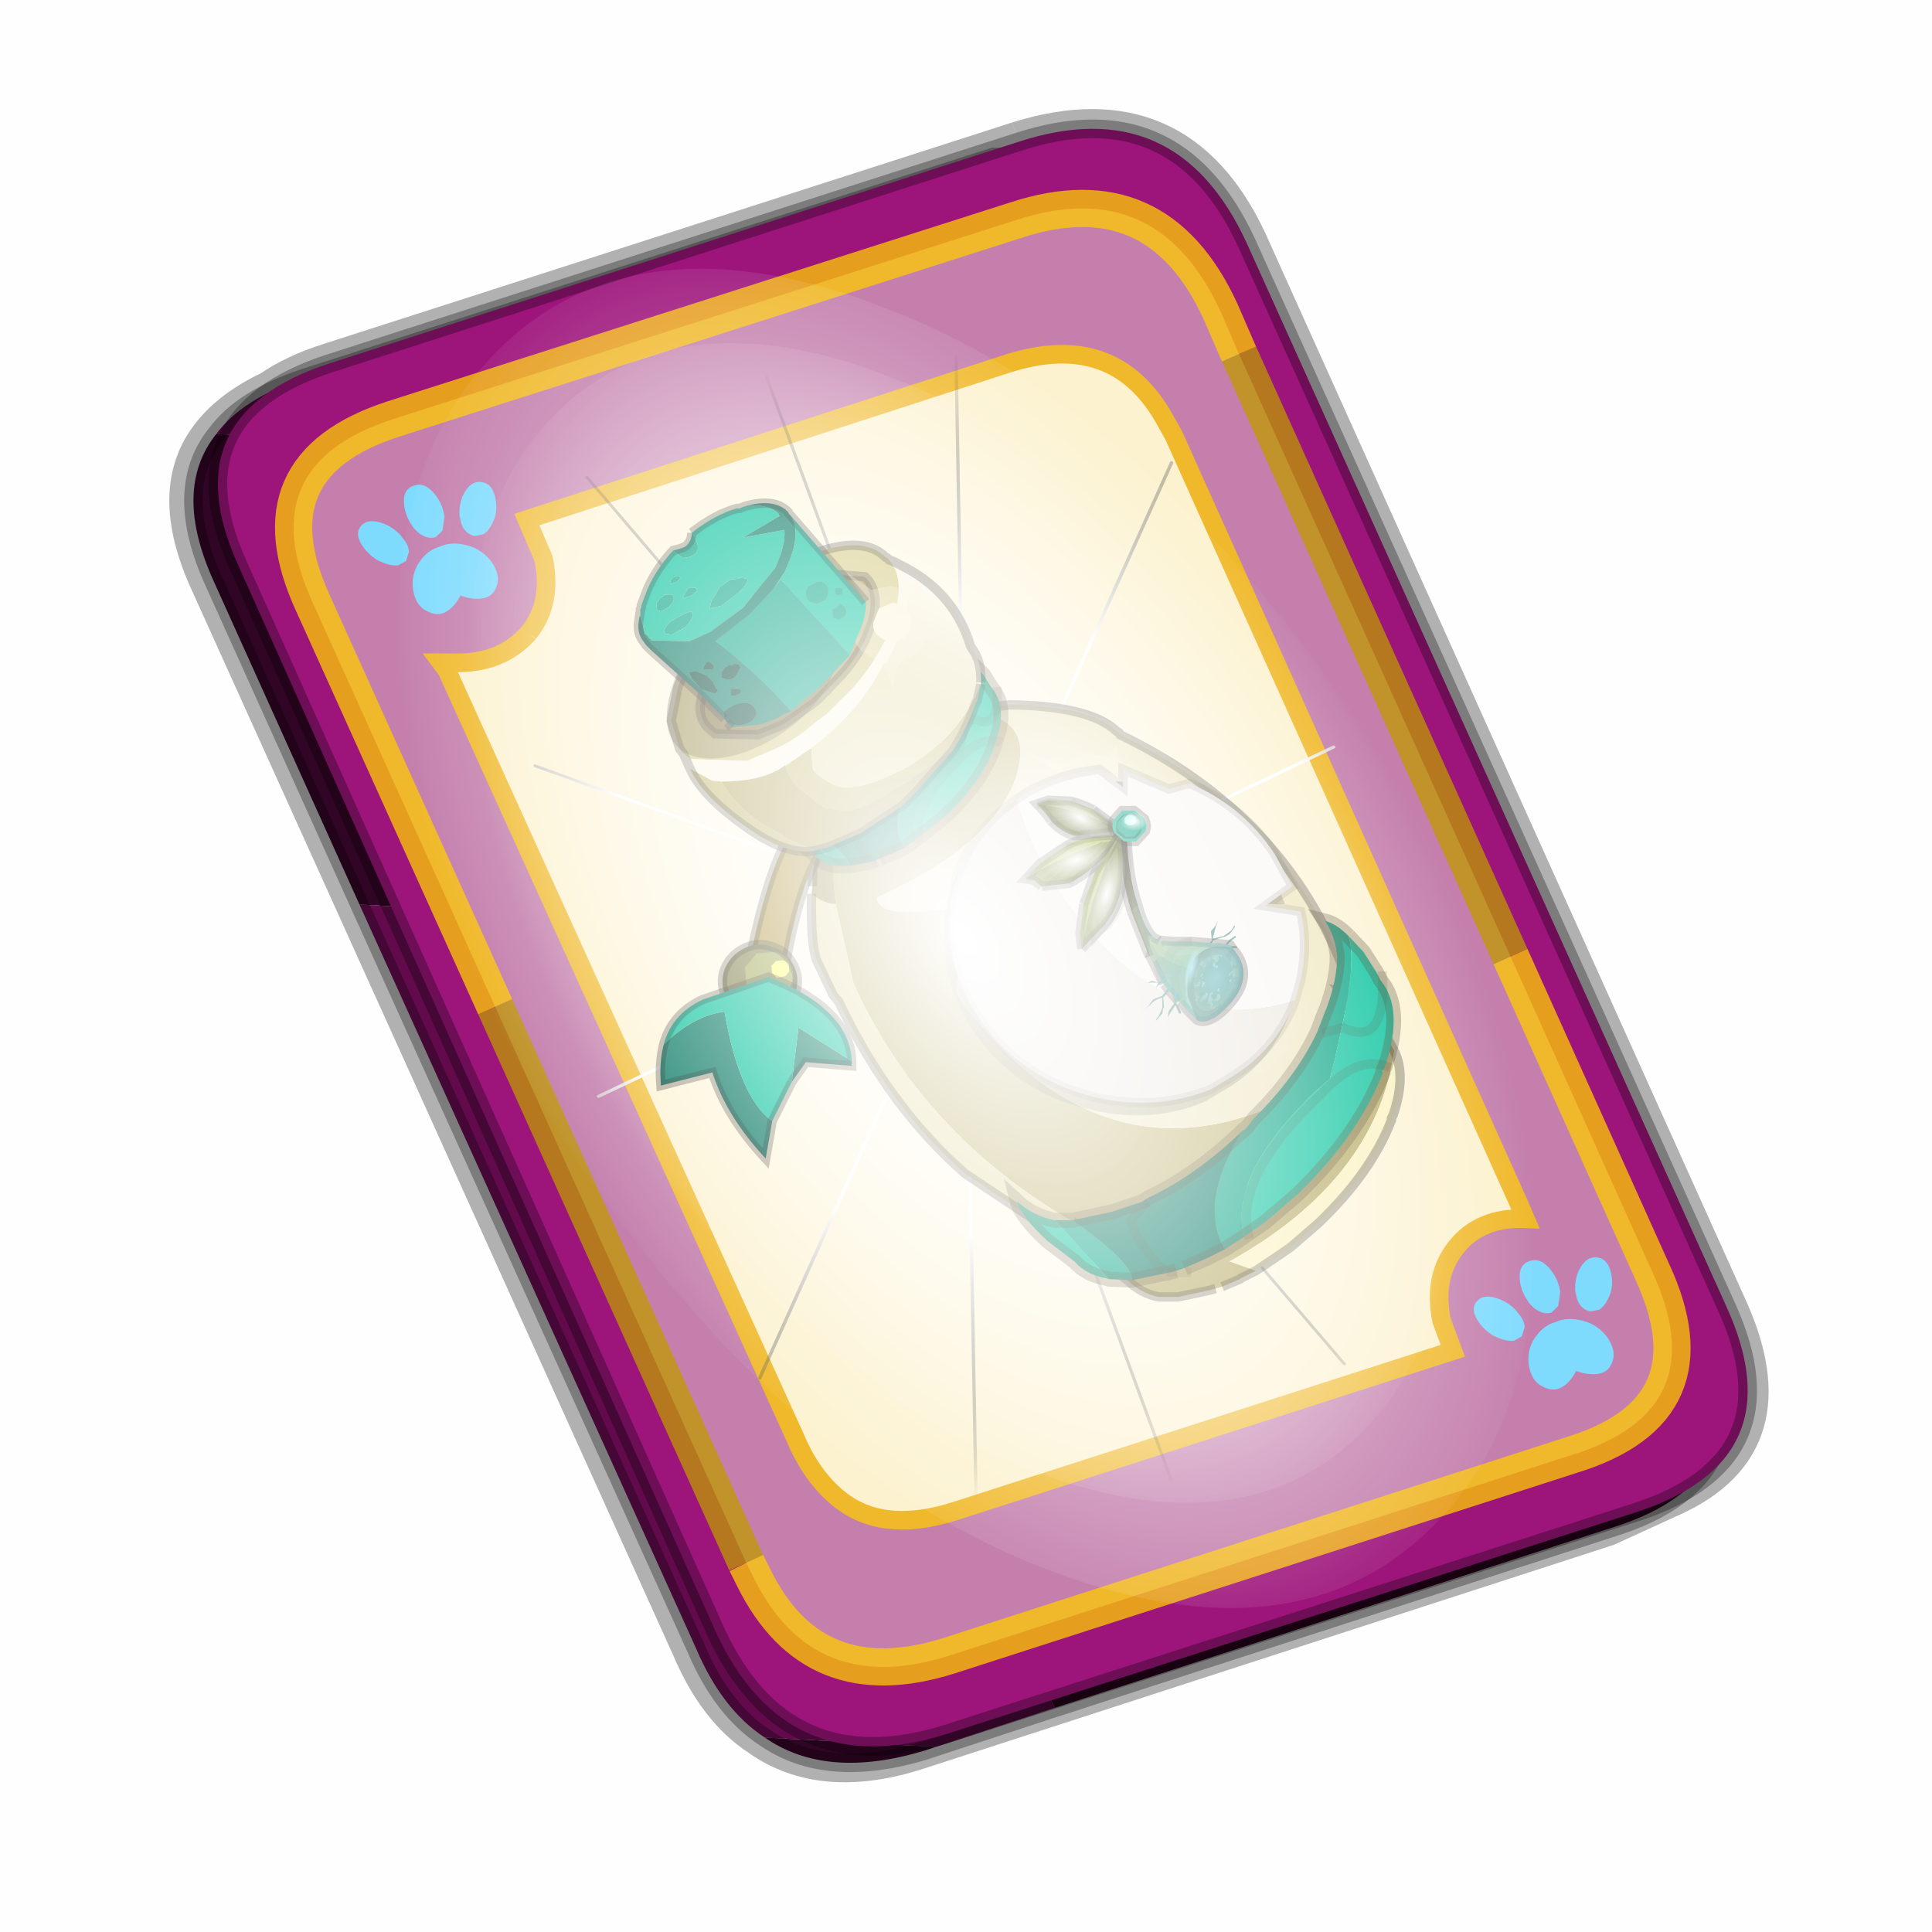 <?xml version='1.0' encoding='UTF-8'?>
<svg xmlns:xlink="http://www.w3.org/1999/xlink" xmlns="http://www.w3.org/2000/svg" version="1.1" width="60px" height="60px" viewBox="0.0 0.0 60.0 60.0"><defs><g id="c1"><path fill="#000000" fill-opacity="0.004" d="M0.0 0.0 L60.0 0.0 60.0 60.0 0.0 60.0 0.0 0.0"/></g><g id="c2"><path fill="none" stroke="#000000" stroke-width="1.0" stroke-opacity="0.302" d="M22.3 0.35 Q26.6 -1.0 28.5 3.05 L41.4 31.7 Q43.1 35.4 39.9 36.85 L38.15 37.65 19.65 43.65 Q17.05 44.5 15.35 43.3 14.2 42.55 13.5 40.9 L0.55 12.25 Q-0.6 9.75 0.6 8.25 1.15 7.55 2.2 7.05 2.85 6.6 3.8 6.3 L22.3 0.35"/><path fill="#300525" stroke="none" d="M25.55 0.9 Q26.9 1.6 27.8 3.55 L40.7 32.15 Q42.6 36.3 38.3 37.65 L23.3 42.5 13.15 21.4 4.6 20.9 0.7 12.25 Q-0.45 9.75 0.75 8.25 L29.8 9.75 25.55 0.9 M20.1 43.55 L19.8 43.65 Q17.15 44.45 15.5 43.3 L20.1 43.55"/><path fill="#630a4c" stroke="none" d="M23.3 42.5 L20.1 43.55 15.5 43.3 Q14.35 42.55 13.65 40.9 L4.6 20.9 13.15 21.4 23.3 42.5 M0.75 8.25 Q1.45 7.3 3.1 6.75 L21.65 0.8 25.55 0.9 29.8 9.75 0.75 8.25"/><path fill="none" stroke="#000000" stroke-width="0.5" stroke-opacity="0.302" d="M25.55 0.9 Q26.9 1.6 27.8 3.55 L40.7 32.15 Q42.6 36.3 38.3 37.65 L23.3 42.5 20.1 43.55 19.8 43.65 Q17.15 44.45 15.5 43.3 14.35 42.55 13.65 40.9 L4.6 20.9 0.7 12.25 Q-0.45 9.75 0.75 8.25 1.45 7.3 3.1 6.75 L21.65 0.8 25.55 0.9"/><path fill="#9d147b" stroke="none" d="M14.2 40.5 L1.35 11.8 Q-0.5 7.75 3.8 6.35 L22.3 0.4 Q26.55 -1.0 28.45 3.1 L41.35 31.7 Q43.25 35.85 38.9 37.25 L20.4 43.2 Q16.1 44.55 14.2 40.5"/><path fill="none" stroke="#000000" stroke-width="0.5" stroke-opacity="0.302" d="M14.2 40.5 L1.35 11.8 Q-0.5 7.75 3.8 6.35 L22.3 0.4 Q26.55 -1.0 28.45 3.1 L41.35 31.7 Q43.25 35.85 38.9 37.25 L20.4 43.2 Q16.1 44.55 14.2 40.5"/><path fill="#fcf2cf" stroke="none" d="M9.15 13.6 Q9.8 12.8 9.55 11.6 L9.1 10.55 22.05 6.35 Q24.9 5.45 26.25 7.85 L26.5 8.3 35.8 29.0 35.95 29.35 Q34.75 29.3 34.1 30.1 33.45 30.9 33.7 32.1 L34.0 32.9 20.65 37.2 Q18.8 37.8 17.65 37.0 16.8 36.4 16.3 35.2 L6.95 14.6 6.8 14.4 7.1 14.4 Q8.4 14.45 9.15 13.6"/><path fill="#c47fad" stroke="none" d="M8.25 23.65 L3.35 12.8 Q1.65 9.1 5.5 7.85 L22.25 2.5 Q26.05 1.25 27.75 4.95 L28.25 6.1 35.55 22.3 39.35 30.75 Q41.1 34.5 37.2 35.7 L20.45 41.1 Q16.8 42.25 15.2 39.0 L15.0 38.6 8.25 23.65 M9.15 13.6 Q8.4 14.45 7.1 14.4 L6.8 14.4 6.95 14.6 16.3 35.2 Q16.8 36.4 17.65 37.0 18.8 37.8 20.65 37.2 L34.0 32.9 33.7 32.1 Q33.45 30.9 34.1 30.1 34.75 29.3 35.95 29.35 L35.8 29.0 26.5 8.3 26.25 7.85 Q24.9 5.45 22.05 6.35 L9.1 10.55 9.55 11.6 Q9.8 12.8 9.15 13.6"/><path fill="none" stroke="#ffcc00" stroke-width="1.0" stroke-opacity="0.749" d="M8.25 23.65 L3.35 12.8 Q1.65 9.1 5.5 7.85 L22.25 2.5 Q26.05 1.25 27.75 4.95 L28.25 6.1 M35.55 22.3 L39.35 30.75 Q41.1 34.5 37.2 35.7 L20.45 41.1 Q16.8 42.25 15.2 39.0 L15.0 38.6"/><path fill="none" stroke="#bf9900" stroke-width="1.0" stroke-opacity="0.749" d="M28.25 6.1 L35.55 22.3 M15.0 38.6 L8.25 23.65"/><path fill="none" stroke="#f0b92b" stroke-width="0.5" d="M9.15 13.6 Q9.8 12.8 9.55 11.6 L9.1 10.55 22.05 6.35 Q24.9 5.45 26.25 7.85 L26.5 8.3 35.8 29.0 35.95 29.35 Q34.75 29.3 34.1 30.1 33.45 30.9 33.7 32.1 L34.0 32.9 20.65 37.2 Q18.8 37.8 17.65 37.0 16.8 36.4 16.3 35.2 L6.95 14.6 6.8 14.4 7.1 14.4 Q8.4 14.45 9.15 13.6"/></g><g id="c3"><path fill="#7fdbfe" stroke="none" d="M10.75 4.9 Q10.75 4.6 10.9 4.35 11.25 3.45 11.95 2.75 13.3 1.5 14.35 2.1 15.4 2.7 14.95 4.45 14.7 5.4 14.1 6.15 L13.75 6.5 Q13.1 7.15 12.35 7.35 L11.4 7.2 Q10.95 6.9 10.75 6.4 10.5 5.75 10.75 4.9 M7.5 5.9 Q7.0 5.85 6.6 5.5 6.05 5.0 5.8 4.15 L5.7 3.6 Q5.55 2.65 5.8 1.7 6.25 0.0 7.5 0.0 L7.6 0.0 Q8.85 0.0 9.3 1.7 9.55 2.65 9.4 3.6 L9.3 4.15 8.5 5.5 7.6 5.9 7.5 5.9 M4.35 4.9 Q4.6 5.75 4.35 6.4 L3.7 7.2 2.75 7.35 Q2.0 7.15 1.35 6.5 L1.0 6.15 Q0.4 5.4 0.15 4.45 -0.3 2.7 0.75 2.1 1.8 1.5 3.15 2.75 3.85 3.45 4.2 4.35 L4.35 4.9 M5.5 13.7 Q4.45 13.9 3.65 12.95 2.75 12.0 3.2 10.25 3.7 8.5 5.25 7.6 6.4 6.9 7.55 7.0 8.75 6.9 9.9 7.6 11.45 8.5 11.95 10.25 12.35 12.0 11.5 12.95 10.7 13.9 9.65 13.7 8.55 13.5 7.55 12.6 6.55 13.5 5.5 13.7"/></g><g id="c4"><g><use transform="matrix(1.0,0.0,0.0,1.0,0.0,0.0)" xlink:href="#c3"/></g></g><radialGradient gradientUnits="userSpaceOnUse" r="819.2" cx="0" cy="0" spreadMethod="pad" gradientTransform="matrix(0.091,0.0,0.0,0.091,0.6,3.4)" id="gradient1"><stop offset="0.0" stop-color="#ffffff"/><stop offset="1.0" stop-color="#ffffff" stop-opacity="0.0"/></radialGradient><g id="c5"><path stroke="none" fill="url(#gradient1)" d="M36.65 -54.65 Q60.05 -42.0 69.75 -17.95 80.55 8.9 68.0 34.1 55.45 59.35 26.8 68.2 -1.8 77.05 -29.7 64.3 -57.6 51.6 -68.45 24.75 -79.3 -2.05 -66.75 -27.25 L-66.7 -27.3 Q-54.1 -52.5 -25.5 -61.4 3.1 -70.2 31.0 -57.5 L36.65 -54.65"/></g><g id="c6"><g><use transform="matrix(1.0,0.0,0.0,1.0,0.0,0.0)" xlink:href="#c5"/></g></g><radialGradient gradientUnits="userSpaceOnUse" r="819.2" cx="0" cy="0" spreadMethod="pad" gradientTransform="matrix(0.209,0.0,0.0,0.177,67.15,107.2)" id="gradient2"><stop offset="0.357" stop-color="#ffffff"/><stop offset="0.671" stop-opacity="0.0"/></radialGradient><g id="c7"><path fill="none" stroke-linejoin="round" stroke-linecap="round" stroke="url(#gradient2)" stroke-width="0.5" d="M136.55 165.8 L68.6 106.0 68.4 106.0 118.25 201.5 M68.2 105.7 L68.25 105.8 68.25 105.75 68.2 105.7 0.0 45.7 M68.25 105.8 L68.3 105.85 68.3 105.8 68.25 105.75 49.95 0.05 M0.05 97.7 L68.15 105.95 68.25 105.85 68.25 105.8 M68.3 105.85 L68.25 105.85 68.3 106.0 68.3 105.85 68.3 105.8 68.35 105.8 68.3 105.8 86.6 18.35 M50.0 193.2 L68.3 106.0 68.15 105.95 18.25 151.55 M68.4 106.0 L68.3 106.0 86.55 211.5 M68.4 106.0 L68.3 105.85 M68.6 106.0 L68.35 105.8 118.25 60.15 M136.6 114.25 L68.6 106.0 M68.2 105.7 L18.25 10.05"/></g><g id="c8"><g><use transform="matrix(1.0,0.0,0.0,1.0,0.0,0.0)" xlink:href="#c7"/></g></g><linearGradient gradientUnits="userSpaceOnUse" x1="-819.2" x2="819.2" spreadMethod="pad" gradientTransform="matrix(0.004,0.006,-0.004,0.002,26.7,10.2)" id="gradient3"><stop offset="0.0" stop-color="#fcf7e7"/><stop offset="0.51" stop-color="#e7dda9"/></linearGradient><g id="c9"><path fill="#bcb069" stroke="none" d="M23.75 11.15 Q25.55 11.65 27.1 12.8 L27.2 12.85 27.55 13.15 28.3 13.8 29.15 14.7 29.2 14.75 30.3 16.35 Q30.65 18.4 30.3 21.45 L29.35 25.7 Q25.0 35.3 14.3 40.15 L13.5 39.9 10.25 38.45 10.05 38.25 Q7.25 35.5 4.65 31.1 15.55 37.45 23.7 26.5 24.4 25.05 21.5 22.5 L19.15 19.85 Q20.45 20.9 22.9 21.45 28.05 22.45 28.1 21.1 21.95 18.3 20.7 14.75 19.5 11.15 23.75 11.15"/><path fill="#eee5bd" stroke="none" d="M10.05 38.25 L7.4 36.2 7.15 35.9 Q4.4 33.35 3.15 30.6 L2.8 29.8 2.55 29.05 Q1.85 26.6 2.95 25.25 L3.1 25.1 Q6.3 16.65 15.1 12.4 L15.15 12.3 15.3 12.2 Q16.75 10.85 21.0 10.8 L23.75 11.15 Q19.5 11.15 20.7 14.75 21.95 18.3 28.1 21.1 28.05 22.45 22.9 21.45 20.45 20.9 19.15 19.85 L21.5 22.5 Q24.4 25.05 23.7 26.5 15.55 37.45 4.65 31.1 7.25 35.5 10.05 38.25"/><path fill="#e7dda9" stroke="none" d="M31.6 20.9 Q31.65 23.45 31.35 24.4 L30.45 26.3 30.2 26.6 30.15 26.65 Q27.7 31.85 23.95 35.35 L23.4 35.85 18.15 39.35 Q16.85 40.65 14.3 40.15 25.0 35.3 29.35 25.7 L30.3 21.45 Q30.9 21.45 31.6 20.9"/><path fill="#9e9153" stroke="none" d="M30.3 16.35 Q31.5 18.2 31.55 20.15 L31.55 20.5 31.6 20.9 Q30.9 21.45 30.3 21.45 30.65 18.4 30.3 16.35"/><path fill="none" stroke="#000000" stroke-width="0.5" stroke-opacity="0.302" d="M23.75 11.15 Q25.55 11.65 27.1 12.8 L27.2 12.85 27.55 13.15 28.3 13.8 29.15 14.7 29.2 14.75 30.3 16.35 Q31.5 18.2 31.55 20.15 L31.55 20.5 M31.6 20.9 Q31.65 23.45 31.35 24.4 L30.45 26.3 30.2 26.6 30.15 26.65 Q27.7 31.85 23.95 35.35 L23.4 35.85 18.15 39.35 Q16.85 40.65 14.3 40.15 L13.5 39.9 10.25 38.45 10.05 38.25 7.4 36.2 7.15 35.9 Q4.4 33.35 3.15 30.6 L2.8 29.8 2.55 29.05 Q1.85 26.6 2.95 25.25 L3.1 25.1 Q6.3 16.65 15.1 12.4 L15.15 12.3 15.3 12.2 Q16.75 10.85 21.0 10.8 L23.75 11.15"/><path fill="#b7aa64" stroke="none" d="M0.45 29.3 L0.75 28.75 0.95 28.45 1.55 27.5 2.2 26.75 Q2.75 26.2 3.3 26.1 2.75 26.75 2.75 27.75 2.7 28.75 3.2 30.15 L3.25 30.25 3.6 31.15 Q4.5 33.05 6.25 34.8 L6.45 35.15 6.8 35.45 6.9 35.55 7.1 35.8 7.15 35.8 Q9.2 37.7 11.3 38.75 L11.55 38.85 12.95 39.35 14.75 39.7 15.4 39.7 15.6 39.7 Q16.6 39.55 17.2 38.9 17.1 39.6 15.9 40.65 L14.65 41.6 Q14.0 42.25 13.05 42.45 L12.0 42.45 10.35 42.1 10.0 42.0 9.65 41.9 8.7 41.5 8.65 41.45 7.85 41.05 9.25 40.55 Q1.45 36.2 0.45 29.3"/><path fill="#e6c65e" stroke="none" d="M0.6 33.0 L0.6 32.9 0.65 32.9 0.6 33.0"/><path fill="#fbf1bf" stroke="none" d="M7.85 41.05 L6.95 40.45 6.0 39.8 4.55 38.55 Q1.7 35.85 0.6 33.0 L0.65 32.9 0.6 32.9 0.5 32.7 Q-0.2 30.6 0.45 29.3 1.45 36.2 9.25 40.55 L7.85 41.05"/><path fill="#405425" stroke="none" d="M6.9 35.55 L7.15 35.8 7.1 35.8 6.9 35.55"/><path fill="none" stroke="#000000" stroke-width="0.5" stroke-opacity="0.302" d="M0.45 29.3 L0.75 28.75 0.95 28.45 1.55 27.5 2.2 26.75 Q2.75 26.2 3.3 26.1 2.75 26.75 2.75 27.75 2.7 28.75 3.2 30.15 L3.25 30.25 3.6 31.15 Q4.5 33.05 6.25 34.8 L6.45 35.15 6.8 35.45 6.9 35.55 7.15 35.8 Q9.2 37.7 11.3 38.75 L11.55 38.85 12.95 39.35 14.75 39.7 15.4 39.7 15.6 39.7 Q16.6 39.55 17.2 38.9 17.1 39.6 15.9 40.65 L14.65 41.6 Q14.0 42.25 13.05 42.45 L12.0 42.45 10.35 42.1 10.0 42.0 M9.65 41.9 L8.7 41.5 8.65 41.45 7.85 41.05 6.95 40.45 6.0 39.8 4.55 38.55 Q1.7 35.85 0.6 33.0 L0.6 32.9 0.5 32.7 Q-0.2 30.6 0.45 29.3"/><path fill="#b19741" stroke="none" d="M35.05 25.2 L33.35 26.9 Q32.1 17.9 29.6 17.45 32.85 13.65 35.05 25.2"/><path fill="none" stroke="#000000" stroke-width="0.5" stroke-opacity="0.302" d="M35.05 25.2 Q32.85 13.65 29.6 17.45 32.1 17.9 33.35 26.9 L35.05 25.2"/><path fill="#7a7c40" stroke="none" d="M36.05 26.6 L34.85 27.55 33.35 27.35 Q32.65 26.95 32.45 26.15 32.2 25.35 32.6 24.65 33.0 23.9 33.8 23.7 34.6 23.45 35.35 23.9 36.05 24.3 36.3 25.1 36.5 25.9 36.05 26.6 M33.55 24.0 Q33.0 24.15 32.8 24.55 32.5 25.1 32.65 25.55 32.8 26.1 33.25 26.35 L34.25 26.5 35.05 25.85 35.15 24.85 34.55 24.1 33.55 24.0"/><path fill="#9ca64e" stroke="none" d="M33.15 24.45 Q32.95 24.5 32.8 24.65 L32.8 25.05 33.0 25.3 33.45 25.4 33.7 25.15 33.75 24.75 33.5 24.5 33.15 24.45 M33.55 24.0 L34.55 24.1 35.15 24.85 35.05 25.85 34.25 26.5 33.25 26.35 Q32.8 26.1 32.65 25.55 32.5 25.1 32.8 24.55 33.0 24.15 33.55 24.0"/><path fill="#ffff6d" stroke="none" d="M33.15 24.45 L33.5 24.5 33.75 24.75 33.7 25.15 33.45 25.4 33.0 25.3 32.8 25.05 32.8 24.65 Q32.95 24.5 33.15 24.45"/><path fill="none" stroke="#000000" stroke-width="0.5" stroke-opacity="0.302" d="M36.05 26.6 L34.85 27.55 33.35 27.35 Q32.65 26.95 32.45 26.15 32.2 25.35 32.6 24.65 33.0 23.9 33.8 23.7 34.6 23.45 35.35 23.9 36.05 24.3 36.3 25.1 36.5 25.9 36.05 26.6"/><path fill="#01765f" stroke="none" d="M29.45 29.85 L32.3 28.05 32.65 30.95 31.9 29.9 29.45 30.1 29.45 29.85 M33.7 33.05 Q35.45 31.8 36.25 27.2 37.9 27.4 39.5 28.95 39.75 29.9 39.65 31.15 L36.9 30.45 Q36.15 32.8 34.05 35.05 L33.7 33.05"/><path fill="#02c19a" stroke="none" d="M32.65 30.95 L32.3 28.05 29.45 29.85 Q29.55 27.05 33.9 25.35 L37.4 26.55 Q39.05 27.3 39.5 28.95 37.9 27.4 36.25 27.2 35.45 31.8 33.7 33.05 L32.65 30.95"/><path fill="none" stroke="#000000" stroke-width="0.5" stroke-opacity="0.302" d="M32.65 30.95 L33.7 33.05 34.05 35.05 Q36.15 32.8 36.9 30.45 L39.65 31.15 Q39.75 29.9 39.5 28.95 39.05 27.3 37.4 26.55 L33.9 25.35 Q29.55 27.05 29.45 29.85 L29.45 30.1 31.9 29.9 32.65 30.95"/><path fill="#00a281" stroke="none" d="M2.9 23.15 Q3.55 22.5 4.15 22.35 3.6 23.15 3.5 24.25 3.5 25.5 4.1 27.1 L4.15 27.2 4.55 28.25 Q5.6 30.5 7.65 32.6 L7.95 32.9 8.3 33.35 8.5 33.55 8.55 33.55 8.7 33.75 8.7 33.8 Q10.9 37.55 9.5 39.9 L8.5 39.25 8.55 38.9 Q9.1 35.7 4.65 31.45 L3.9 30.8 3.65 29.85 3.25 28.05 Q2.45 24.35 2.9 23.15 M17.65 38.35 L18.4 38.35 18.6 38.35 15.7 41.5 14.45 41.55 Q14.5 40.55 17.65 38.35"/><path fill="#02c19a" stroke="none" d="M18.6 38.35 Q19.8 38.1 20.6 37.35 20.4 38.15 19.0 39.45 L17.55 40.55 17.35 40.75 Q16.75 41.3 15.85 41.45 L15.7 41.5 18.6 38.35 M8.5 39.25 L7.35 38.45 5.6 36.95 Q2.35 33.8 1.05 30.45 L1.1 30.35 1.05 30.35 0.95 30.15 Q-0.1 27.05 1.2 25.5 L1.4 25.1 2.1 24.0 2.9 23.15 Q2.45 24.35 3.25 28.05 L3.65 29.85 3.9 30.8 4.65 31.45 Q9.1 35.7 8.55 38.9 L8.5 39.25"/><path fill="#e6c65e" stroke="none" d="M1.05 30.45 L1.05 30.35 1.1 30.35 1.05 30.45"/><path fill="#405425" stroke="none" d="M8.55 33.55 L8.7 33.7 8.7 33.75 8.55 33.55"/><path fill="#01765f" stroke="none" d="M8.7 33.7 L8.75 33.75 Q11.15 36.0 13.6 37.15 L13.9 37.35 15.55 37.9 17.65 38.35 Q14.5 40.55 14.45 41.55 L12.5 41.15 12.1 41.05 11.65 40.9 10.5 40.4 9.5 39.9 Q10.9 37.55 8.7 33.8 L8.7 33.75 8.7 33.7"/><path fill="none" stroke="#382510" stroke-width="0.8" stroke-opacity="0.302" d="M2.9 23.15 Q3.55 22.5 4.15 22.35 3.6 23.15 3.5 24.25 3.5 25.5 4.1 27.1 L4.15 27.2 4.55 28.25 Q5.6 30.5 7.65 32.6 L7.95 32.9 8.3 33.35 8.5 33.55 8.55 33.55 8.7 33.7 8.75 33.75 Q11.15 36.0 13.6 37.15 L13.9 37.35 15.55 37.9 17.65 38.35 18.4 38.35 18.6 38.35 Q19.8 38.1 20.6 37.35 20.4 38.15 19.0 39.45 L17.55 40.55 17.35 40.75 Q16.75 41.3 15.85 41.45 L15.7 41.5 14.45 41.55 12.5 41.15 12.1 41.05 M11.65 40.9 L10.5 40.4 9.5 39.9 8.5 39.25 7.35 38.45 5.6 36.95 Q2.35 33.8 1.05 30.45 L1.05 30.35 0.95 30.15 Q-0.1 27.05 1.2 25.5 L1.4 25.1 2.1 24.0 2.9 23.15"/><path fill="none" stroke="#382510" stroke-width="0.5" stroke-opacity="0.153" d="M0.7 30.2 Q2.35 29.4 4.35 31.6 8.85 35.8 8.3 38.95 L8.2 39.35 M1.1 25.05 Q0.8 29.2 3.2 28.05 L4.3 28.35 M12.6 41.1 L11.3 41.15 M13.6 37.4 Q14.7 38.3 14.45 38.6 14.0 39.85 12.75 41.05"/><path fill="#02c19a" stroke="none" d="M26.1 18.05 L25.5 17.6 24.45 16.75 Q22.5 14.95 21.8 12.95 L21.8 12.9 21.75 12.75 Q21.15 11.05 21.85 10.05 L22.0 9.85 22.4 9.2 22.85 8.75 Q22.6 9.45 23.05 11.55 L23.3 12.6 23.45 13.15 23.9 13.6 Q26.45 16.0 26.1 17.9 L26.1 18.05 M31.95 17.5 Q32.65 17.45 33.15 17.0 L32.2 18.15 31.4 18.85 31.25 19.0 Q30.9 19.3 30.35 19.4 L30.25 19.4 31.95 17.5"/><path fill="#00a281" stroke="none" d="M22.85 8.75 Q23.25 8.35 23.6 8.25 23.25 8.75 23.25 9.35 23.2 10.05 23.55 11.05 L23.55 11.1 23.85 11.7 Q24.45 13.0 25.6 14.2 L25.8 14.4 26.0 14.65 26.0 14.7 26.25 14.9 26.3 14.95 Q27.5 17.1 26.65 18.45 L26.1 18.05 26.1 17.9 Q26.45 16.0 23.9 13.6 L23.45 13.15 23.3 12.6 23.05 11.55 Q22.6 9.45 22.85 8.75 M31.45 17.55 L31.9 17.5 31.95 17.5 30.25 19.4 29.55 19.4 Q29.6 18.85 31.45 17.55"/><path fill="#405425" stroke="none" d="M26.0 14.7 L26.25 14.85 26.25 14.9 26.0 14.7"/><path fill="#b3c855" stroke="none" d="M26.25 14.9 L26.3 14.95 26.25 14.9"/><path fill="#01765f" stroke="none" d="M26.3 14.95 Q27.65 16.25 29.05 16.85 L29.25 17.0 30.2 17.3 31.45 17.55 Q29.6 18.85 29.55 19.4 L28.45 19.2 28.15 19.1 27.95 19.0 27.3 18.75 26.65 18.45 Q27.5 17.1 26.3 14.95"/><path fill="none" stroke="#382510" stroke-width="0.8" stroke-opacity="0.302" d="M26.1 18.05 L25.5 17.6 24.45 16.75 Q22.5 14.95 21.8 12.95 L21.8 12.9 21.75 12.75 Q21.15 11.05 21.85 10.05 L22.0 9.85 22.4 9.2 22.85 8.75 Q23.25 8.35 23.6 8.25 23.25 8.75 23.25 9.35 23.2 10.05 23.55 11.05 L23.55 11.1 23.85 11.7 Q24.45 13.0 25.6 14.2 L25.8 14.4 26.0 14.65 26.0 14.7 26.25 14.85 26.25 14.9 26.3 14.95 Q27.65 16.25 29.05 16.85 L29.25 17.0 30.2 17.3 31.45 17.55 31.9 17.5 31.95 17.5 Q32.65 17.45 33.15 17.0 L32.2 18.15 31.4 18.85 31.25 19.0 Q30.9 19.3 30.35 19.4 L30.25 19.4 29.55 19.4 28.45 19.2 28.15 19.1 M27.95 19.0 L27.3 18.75 26.65 18.45 26.1 18.05"/><path fill="none" stroke="#382510" stroke-width="0.5" stroke-opacity="0.153" d="M21.45 12.8 Q22.45 12.4 23.6 13.6 26.2 16.05 25.9 17.95 L25.85 18.15 M21.7 9.85 Q21.5 12.25 22.9 11.55 L23.6 11.8 M28.4 19.2 L27.65 19.2 M28.95 17.0 Q29.6 17.5 29.45 17.7 L28.45 19.15"/><path fill="#c3b770" stroke="none" d="M38.1 14.2 Q37.45 15.65 35.2 17.25 32.8 19.0 31.25 18.55 35.2 17.2 36.4 14.9 L36.9 14.85 38.1 14.2 M24.05 13.25 Q23.35 12.15 22.95 11.05 L22.8 10.65 22.75 10.6 22.55 9.7 Q23.6 12.5 26.6 14.2 29.1 15.5 30.2 15.15 L30.3 15.1 30.35 15.1 Q31.35 14.6 31.55 14.2 L31.6 13.1 33.0 14.05 Q32.75 14.85 32.1 15.4 L30.85 16.35 29.85 16.5 Q29.15 16.45 28.3 16.0 26.6 15.15 24.05 13.25"/><path fill="#d4ca81" stroke="none" d="M27.45 3.05 L27.55 2.95 27.65 2.9 Q28.7 1.85 31.0 2.55 33.35 3.25 35.6 5.4 37.9 7.55 38.75 9.9 L39.1 11.65 38.65 13.15 38.5 13.35 38.45 13.4 38.05 13.7 35.05 13.8 33.3 13.05 Q32.3 12.55 31.4 11.75 L30.8 11.3 30.4 10.9 30.35 10.85 29.3 9.8 Q27.9 8.2 27.3 6.45 L27.15 5.95 Q26.6 4.0 27.45 3.05 M35.65 6.75 L34.9 5.95 34.75 5.8 33.9 5.1 Q32.65 4.15 31.3 3.75 L28.75 3.95 28.65 4.05 28.6 4.1 Q27.95 4.9 28.35 6.35 L28.5 6.75 Q28.95 8.05 30.0 9.2 L30.75 10.0 30.9 10.15 31.4 10.65 33.1 11.85 34.45 12.4 36.75 12.35 37.05 12.1 37.1 12.05 37.25 11.9 Q37.6 11.45 37.55 10.75 L37.25 9.4 Q36.8 8.05 35.65 6.75"/><path fill="#9e9153" stroke="none" d="M35.65 6.75 Q36.8 8.05 37.25 9.4 L37.55 10.75 Q37.6 11.45 37.25 11.9 L37.1 12.05 37.05 12.1 36.75 12.35 34.45 12.4 33.1 11.85 31.4 10.65 30.9 10.15 30.75 10.0 30.0 9.2 Q28.95 8.05 28.5 6.75 L28.35 6.35 Q27.95 4.9 28.6 4.1 L28.65 4.05 28.75 3.95 31.3 3.75 Q32.65 4.15 33.9 5.1 L34.75 5.8 34.9 5.95 35.65 6.75"/><path fill="#fbf6e3" stroke="none" d="M38.1 14.2 L36.9 14.85 36.4 14.9 Q34.15 14.9 33.05 14.05 L33.0 14.05 31.6 13.1 Q28.95 11.1 27.75 8.6 L27.6 8.55 27.55 8.5 27.5 8.4 Q26.55 6.5 26.35 4.5 26.5 3.65 26.9 3.3 27.15 3.15 27.45 3.05 26.6 4.0 27.15 5.95 L27.3 6.45 Q27.9 8.2 29.3 9.8 L30.35 10.85 30.4 10.9 30.8 11.3 31.4 11.75 Q32.3 12.55 33.3 13.05 L35.05 13.8 38.05 13.7 38.45 13.4 38.1 14.2"/><path stroke="none" fill="url(#gradient3)" d="M22.55 9.7 L22.55 9.6 Q22.5 8.45 23.05 7.75 L23.1 7.65 Q24.0 4.7 26.9 3.3 26.5 3.65 26.35 4.5 26.55 6.5 27.5 8.4 L27.55 8.5 27.6 8.55 27.75 8.6 Q28.95 11.1 31.6 13.1 L31.55 14.2 Q31.35 14.6 30.35 15.1 L30.3 15.1 30.2 15.15 Q29.1 15.5 26.6 14.2 23.6 12.5 22.55 9.7"/><path fill="#b4a761" stroke="none" d="M36.4 14.9 Q35.2 17.2 31.25 18.55 L30.7 18.4 28.95 17.65 26.75 16.2 26.05 15.5 24.05 13.25 Q26.6 15.15 28.3 16.0 29.15 16.45 29.85 16.5 L30.85 16.35 32.1 15.4 Q32.75 14.85 33.0 14.05 L33.05 14.05 Q34.15 14.9 36.4 14.9"/><path fill="none" stroke="#000000" stroke-width="0.5" stroke-opacity="0.302" d="M31.25 18.55 Q32.8 19.0 35.2 17.25 37.45 15.65 38.1 14.2 M31.25 18.55 L30.7 18.4 28.95 17.65 26.75 16.2 26.05 15.5 24.05 13.25 Q23.35 12.15 22.95 11.05 L22.8 10.65 22.75 10.6 22.55 9.7 M22.55 9.6 Q22.5 8.45 23.05 7.75 L23.1 7.65 Q24.0 4.7 26.9 3.3 27.15 3.15 27.45 3.05 L27.55 2.95 27.65 2.9 Q28.7 1.85 31.0 2.55 33.35 3.25 35.6 5.4 37.9 7.55 38.75 9.9 L39.1 11.65 38.65 13.15 38.5 13.35 38.45 13.4 38.1 14.2"/><path fill="none" stroke="#000000" stroke-width="0.5" stroke-opacity="0.302" d="M35.65 6.75 Q36.8 8.05 37.25 9.4 L37.55 10.75 Q37.6 11.45 37.25 11.9 L37.1 12.05 37.05 12.1 36.75 12.35 34.45 12.4 33.1 11.85 31.4 10.65 30.9 10.15 30.75 10.0 30.0 9.2 Q28.95 8.05 28.5 6.75 L28.35 6.35 Q27.95 4.9 28.6 4.1 L28.65 4.05 28.75 3.95 31.3 3.75 Q32.65 4.15 33.9 5.1 L34.75 5.8 34.9 5.95 35.65 6.75"/><path fill="#382510" fill-opacity="0.302" d="M36.55 13.65 Q34.8 13.45 33.0 12.2 31.25 10.95 30.55 9.35 29.8 7.75 30.5 6.8 31.2 5.8 33.0 5.95 L36.45 6.8 Q38.2 7.45 38.95 9.55 39.7 11.65 39.0 12.75 38.3 13.8 36.55 13.65"/><path fill="#fcf3d8" fill-opacity="0.302" d="M18.3 14.45 Q18.6 15.1 18.15 15.9 17.65 16.7 16.65 17.1 L15.4 17.45 Q14.3 17.85 13.5 19.0 14.35 17.65 14.05 17.1 L13.5 16.4 Q13.15 15.75 13.6 14.95 14.1 14.2 15.05 13.75 L15.1 13.7 15.3 12.9 15.75 13.5 17.05 13.45 Q17.6 13.65 17.95 13.95 L20.0 13.45 18.3 14.45 M16.9 15.55 Q17.15 15.2 17.0 14.8 16.85 14.45 16.4 14.35 L15.45 14.5 14.7 15.05 Q14.5 15.45 14.6 15.85 14.75 16.2 15.25 16.25 L16.15 16.15 16.9 15.55"/><path fill="#fcf3d8" stroke="none" d="M16.9 15.55 L16.15 16.15 15.25 16.25 Q14.75 16.2 14.6 15.85 14.5 15.45 14.7 15.05 L15.45 14.5 16.4 14.35 Q16.85 14.45 17.0 14.8 17.15 15.2 16.9 15.55"/><path fill="#fcf3d8" fill-opacity="0.302" d="M28.0 5.65 L27.3 5.35 Q26.85 5.35 26.55 5.7 26.25 6.0 26.25 6.35 26.25 6.8 26.55 7.1 26.85 7.45 27.3 7.4 27.7 7.4 28.05 7.1 28.35 6.85 28.3 6.4 L28.0 5.65 M28.4 4.65 L29.75 3.7 28.85 5.05 Q29.45 5.65 29.45 6.5 29.5 7.35 28.9 7.95 L28.0 8.5 Q27.3 9.1 27.25 10.4 27.25 8.9 26.75 8.45 26.3 8.3 25.9 7.95 25.3 7.35 25.3 6.5 25.3 5.7 25.85 5.1 L25.9 5.0 25.7 4.25 26.35 4.65 27.4 4.45 28.4 4.65"/><path fill="#fcf3d8" stroke="none" d="M28.0 5.65 L28.3 6.4 Q28.35 6.85 28.05 7.1 27.7 7.4 27.3 7.4 26.85 7.45 26.55 7.1 26.25 6.8 26.25 6.35 26.25 6.0 26.55 5.7 26.85 5.35 27.3 5.35 L28.0 5.65"/><path fill="#00a281" stroke="none" d="M29.9 6.15 Q29.6 5.85 29.85 5.55 30.05 5.3 30.15 5.45 L30.25 5.6 30.5 5.7 30.45 6.15 30.15 6.25 29.9 6.15 M30.25 4.55 L30.35 4.6 30.35 4.85 Q30.15 5.05 29.95 4.85 L29.95 4.55 30.25 4.55 M31.35 4.25 L31.75 4.45 Q32.1 4.85 31.7 5.3 L31.3 5.4 30.85 5.2 30.7 4.85 30.7 4.55 Q30.95 4.1 31.35 4.25 M38.0 1.6 Q38.0 2.0 38.25 2.25 38.35 2.4 39.0 2.55 L38.5 2.95 Q37.15 2.85 38.0 1.6 M32.7 11.15 L31.15 9.85 29.75 8.35 29.55 8.15 33.25 4.1 33.6 4.55 34.9 5.95 36.75 7.4 Q34.4 9.2 32.7 11.15 M33.6 4.55 L33.65 4.65 33.6 4.55 M39.2 5.55 L39.0 5.3 Q38.9 5.05 39.05 4.9 L39.4 4.9 39.7 5.1 39.9 5.4 39.85 5.75 39.6 5.8 39.2 5.55 M38.9 3.95 L39.0 4.0 39.15 4.15 39.1 4.35 38.7 4.15 38.6 4.0 Q38.7 3.9 38.75 3.9 L38.9 3.95 M38.0 5.85 L38.05 5.8 38.45 5.95 39.15 6.35 Q39.6 6.8 39.4 7.0 L39.05 7.05 38.35 6.65 Q37.85 6.15 38.0 5.85 M35.45 4.05 L35.95 4.1 36.5 4.5 36.95 5.25 37.05 5.65 36.4 5.5 35.55 4.85 Q34.9 4.25 35.05 4.05 L35.45 4.0 35.45 4.05 M37.8 4.55 L38.15 4.55 38.25 4.65 38.5 5.1 38.0 4.95 37.7 4.7 37.8 4.55"/><path fill="#02c19a" stroke="none" d="M31.35 4.25 Q30.95 4.1 30.7 4.55 L30.7 4.85 30.85 5.2 31.3 5.4 31.7 5.3 Q32.1 4.85 31.75 4.45 L31.35 4.25 M30.25 4.55 L29.95 4.55 29.95 4.85 Q30.15 5.05 30.35 4.85 L30.35 4.6 30.25 4.55 M29.9 6.15 L30.15 6.25 30.45 6.15 30.5 5.7 30.25 5.6 30.15 5.45 Q30.05 5.3 29.85 5.55 29.6 5.85 29.9 6.15 M39.0 2.55 Q40.05 3.7 40.5 4.95 L40.7 5.5 40.7 5.6 40.75 5.7 40.75 5.8 40.75 6.05 40.5 7.0 40.35 7.1 40.3 7.2 40.15 7.35 40.1 7.35 38.15 7.4 37.0 6.9 35.25 5.6 33.55 3.5 33.25 2.75 Q33.0 2.0 33.05 1.45 L35.25 1.85 33.3 0.7 33.35 0.65 33.35 0.6 33.4 0.55 33.45 0.5 Q34.1 0.0 35.2 0.2 L35.45 0.3 35.6 0.3 Q36.8 0.65 38.0 1.6 37.15 2.85 38.5 2.95 L39.0 2.55 M29.55 8.15 L29.35 7.6 29.0 6.8 Q28.65 5.95 28.7 5.3 L32.7 0.7 Q32.2 1.45 32.7 2.9 L33.05 3.7 33.6 4.55 33.25 4.1 29.55 8.15 M37.8 4.55 L37.7 4.7 38.0 4.95 38.5 5.1 38.25 4.65 38.15 4.55 37.8 4.55 M35.45 4.05 L35.45 4.0 35.05 4.05 Q34.9 4.25 35.55 4.85 L36.4 5.5 37.05 5.65 36.95 5.25 36.5 4.5 35.95 4.1 35.45 4.05 M38.0 5.85 Q37.85 6.15 38.35 6.65 L39.05 7.05 39.4 7.0 Q39.6 6.8 39.15 6.35 L38.45 5.95 38.05 5.8 38.0 5.85 M38.9 3.95 L38.75 3.9 Q38.7 3.9 38.6 4.0 L38.7 4.15 39.1 4.35 39.15 4.15 39.0 4.0 38.9 3.95 M39.2 5.55 L39.6 5.8 39.85 5.75 39.9 5.4 39.7 5.1 39.4 4.9 39.05 4.9 Q38.9 5.05 39.0 5.3 L39.2 5.55"/><path fill="#01765f" stroke="none" d="M40.8 6.1 L40.85 6.45 Q40.9 7.05 40.55 7.45 L40.45 7.6 40.35 7.7 40.15 7.9 37.6 10.2 36.25 11.55 36.3 11.25 36.2 11.1 36.05 11.0 Q35.65 10.7 35.2 10.7 34.9 10.7 34.75 10.85 34.35 11.25 34.75 11.6 35.0 11.85 35.5 11.9 L36.1 11.75 35.85 12.0 34.35 11.85 Q33.65 11.65 33.05 11.3 L32.7 11.15 Q34.4 9.2 36.75 7.4 L34.9 5.95 33.6 4.55 33.05 3.7 32.7 2.9 Q32.2 1.45 32.7 0.7 L32.8 0.6 32.85 0.5 32.9 0.45 32.95 0.4 Q33.7 -0.25 35.2 0.2 34.1 0.0 33.45 0.5 L33.4 0.55 33.35 0.6 33.35 0.65 33.3 0.7 35.25 1.85 33.05 1.45 Q33.0 2.0 33.25 2.75 L33.55 3.5 35.25 5.6 37.0 6.9 38.15 7.4 40.1 7.35 40.15 7.35 40.3 7.2 40.35 7.1 40.5 7.0 40.75 6.05 40.8 6.1 M40.15 7.9 L40.1 7.85 40.15 7.9 M37.15 8.45 L36.95 8.6 Q36.75 8.75 36.9 8.9 L37.4 8.9 37.25 8.55 37.15 8.5 37.15 8.45 M35.4 8.8 L35.65 9.25 Q35.8 9.45 36.1 9.45 L36.4 9.35 36.4 9.05 36.2 8.8 35.95 8.65 35.9 8.7 35.7 8.6 35.5 8.65 35.4 8.8 M36.75 9.85 L36.6 10.05 36.75 10.2 37.5 9.95 38.0 9.4 38.15 9.05 37.75 9.0 37.2 9.25 36.9 9.55 36.85 9.65 36.75 9.85 M35.9 10.05 L35.9 9.95 35.85 9.95 35.8 9.95 35.45 9.95 35.35 10.05 35.45 10.2 35.7 10.3 35.9 10.3 35.9 10.1 35.9 10.05"/><path fill="#d9e43b" stroke="none" d="M33.6 4.55 L33.65 4.65 33.6 4.55"/><path fill="#e6c497" stroke="none" d="M40.75 5.8 L40.8 6.1 40.75 6.05 40.75 5.8"/><path fill="#806c53" stroke="none" d="M40.15 7.9 L40.1 7.85 40.15 7.9"/><path fill="#014335" stroke="none" d="M36.25 11.55 L36.2 11.65 36.1 11.75 35.5 11.9 Q35.0 11.85 34.75 11.6 34.35 11.25 34.75 10.85 34.9 10.7 35.2 10.7 35.65 10.7 36.05 11.0 L36.2 11.1 36.3 11.25 36.25 11.55 M35.9 10.05 L35.9 10.1 35.9 10.3 35.7 10.3 35.45 10.2 35.35 10.05 35.45 9.95 35.8 9.95 35.85 9.95 35.9 9.95 35.9 10.05 M36.75 9.85 L36.85 9.65 36.9 9.55 37.2 9.25 37.75 9.0 38.15 9.05 38.0 9.4 37.5 9.95 36.75 10.2 36.6 10.05 36.75 9.85 M35.4 8.8 L35.5 8.65 35.7 8.6 35.9 8.7 35.95 8.65 36.2 8.8 36.4 9.05 36.4 9.35 36.1 9.45 Q35.8 9.45 35.65 9.25 L35.4 8.8 M37.15 8.45 L37.15 8.5 37.25 8.55 37.4 8.9 36.9 8.9 Q36.75 8.75 36.95 8.6 L37.15 8.45"/><path fill="none" stroke="#000000" stroke-width="0.5" stroke-opacity="0.302" d="M38.0 1.6 Q38.0 2.0 38.25 2.25 38.35 2.4 39.0 2.55 40.05 3.7 40.5 4.95 L40.7 5.5 40.7 5.6 40.75 5.7 40.75 5.8 40.8 6.1 40.85 6.45 Q40.9 7.05 40.55 7.45 L40.45 7.6 40.35 7.7 40.15 7.9 37.6 10.2 36.25 11.55 M36.1 11.75 L35.85 12.0 M28.7 5.3 L32.7 0.7 32.8 0.6 32.85 0.5 32.9 0.45 32.95 0.4 Q33.7 -0.25 35.2 0.2 L35.45 0.3 35.6 0.3 Q36.8 0.65 38.0 1.6"/></g><g id="c10"><path fill="#000000" fill-opacity="0.2" d="M20.95 16.5 Q23.6 18.3 24.35 21.45 25.05 25.05 22.95 28.25 20.75 31.45 16.85 32.4 13.5 33.25 10.55 32.0 L9.8 31.55 Q7.05 30.05 6.05 27.3 L5.75 26.15 Q5.2 23.7 6.1 22.1 L7.6 21.45 6.3 21.45 Q6.95 19.7 7.15 19.45 9.3 16.2 13.15 15.2 17.0 14.25 20.25 16.1 L20.95 16.5"/><path fill="#f9f7f4" stroke="none" d="M5.75 26.6 L5.45 25.5 Q5.05 23.6 5.45 21.85 L7.35 21.55 5.9 20.5 6.85 18.75 Q8.6 16.15 11.4 15.0 L12.5 15.3 14.95 14.25 14.95 15.2 16.2 14.25 Q18.2 14.45 19.95 15.4 L20.65 15.85 Q19.6 19.7 16.6 23.05 11.75 28.55 5.75 26.6"/><path fill="#ece7df" stroke="none" d="M20.65 15.85 Q23.3 17.65 24.05 20.8 24.75 24.35 22.65 27.55 20.45 30.75 16.55 31.75 13.25 32.55 10.25 31.35 L9.5 30.9 Q6.75 29.35 5.75 26.6 11.75 28.55 16.6 23.05 19.6 19.7 20.65 15.85"/><path fill="none" stroke="#000000" stroke-width="0.5" stroke-opacity="0.102" d="M5.75 26.6 L5.45 25.5 Q5.05 23.6 5.45 21.85 L7.35 21.55 5.9 20.5 6.85 18.75 Q8.6 16.15 11.4 15.0 L12.5 15.3 14.95 14.25 14.95 15.2 16.2 14.25 Q18.2 14.45 19.95 15.4 L20.65 15.85 Q23.3 17.65 24.05 20.8 24.75 24.35 22.65 27.55 20.45 30.75 16.55 31.75 13.25 32.55 10.25 31.35 L9.5 30.9 Q6.75 29.35 5.75 26.6"/><path fill="#519284" stroke="none" d="M10.25 22.9 L10.2 23.4 10.7 23.95 10.6 24.0 10.15 23.45 10.15 23.4 9.55 23.2 9.5 23.2 9.25 23.05 8.95 22.65 9.0 22.6 9.05 22.7 9.15 22.85 9.55 23.15 10.15 23.3 10.0 22.7 9.85 22.3 10.0 22.6 10.25 22.9 M9.45 23.8 L8.95 23.8 8.85 23.8 8.85 23.75 8.9 23.7 9.45 23.7 Q9.3 23.5 8.95 23.25 L8.9 23.2 8.95 23.15 9.25 23.35 9.55 23.7 10.2 23.95 10.2 24.0 10.15 24.0 10.1 24.0 9.5 23.8 9.45 23.8"/><path fill="#c9bf72" stroke="none" d="M9.1 23.8 L9.2 23.65 9.45 23.6 9.5 23.6 Q10.3 23.4 10.95 23.95 L11.05 24.0 11.1 24.05 11.3 24.35 11.5 24.8 Q11.7 25.55 11.55 26.7 L11.5 27.15 11.35 27.3 11.0 27.65 11.5 26.35 Q11.6 24.8 10.95 24.15 10.2 23.5 9.1 23.8"/><path fill="#c2b85f" stroke="none" d="M9.5 23.6 L11.25 23.45 12.2 23.45 12.85 23.4 Q13.15 23.75 12.4 24.05 L11.9 24.2 11.1 24.05 11.05 24.0 10.95 23.95 Q10.3 23.4 9.5 23.6 M11.25 23.45 Q12.0 23.55 12.4 24.05 12.0 23.55 11.25 23.45"/><path fill="#b9ad46" stroke="none" d="M12.85 23.4 L13.35 23.85 12.55 24.45 12.0 24.7 11.9 24.45 12.0 24.7 11.5 24.8 11.3 24.35 11.1 24.05 11.9 24.2 12.4 24.05 12.55 24.45 12.4 24.05 Q13.15 23.75 12.85 23.4 M13.45 24.1 L13.5 24.25 12.8 25.7 12.75 25.75 12.0 26.65 11.9 26.7 11.7 26.9 11.5 27.15 11.55 26.7 12.05 26.25 13.05 24.85 12.85 25.5 12.8 25.7 12.85 25.5 13.05 24.85 13.45 24.1 M12.0 26.65 L12.05 26.25 12.0 26.65"/><path fill="#7d6224" stroke="none" d="M11.0 27.65 Q10.5 27.9 9.75 27.3 7.65 25.45 9.1 23.8 10.2 23.5 10.95 24.15 11.6 24.8 11.5 26.35 L11.0 27.65 M10.75 24.55 Q10.2 24.05 9.45 24.25 8.3 25.5 9.85 26.85 10.55 27.45 11.0 26.85 11.35 25.15 10.75 24.55"/><path fill="#ab8632" stroke="none" d="M10.75 24.55 Q11.35 25.15 11.0 26.85 10.55 27.45 9.85 26.85 8.3 25.5 9.45 24.25 10.2 24.05 10.75 24.55"/><path fill="#a0963d" stroke="none" d="M13.35 23.85 L13.45 24.1 13.05 24.85 12.05 26.25 Q12.3 25.45 12.0 24.7 12.3 25.45 12.05 26.25 L11.55 26.7 Q11.7 25.55 11.5 24.8 L12.0 24.7 12.55 24.45 13.35 23.85 M13.0 24.3 L13.05 24.85 13.0 24.3 M12.6 25.2 L12.55 24.45 12.6 25.2"/><path fill="none" stroke="#000000" stroke-width="0.5" stroke-opacity="0.302" d="M9.1 23.8 L9.2 23.65 9.45 23.6 9.5 23.6 11.25 23.45 12.2 23.45 12.85 23.4 13.35 23.85 13.45 24.1 13.5 24.25 12.8 25.7 M12.75 25.75 L12.0 26.65 M11.9 26.7 L11.7 26.9 11.5 27.15 11.35 27.3 11.0 27.65 Q10.5 27.9 9.75 27.3 7.65 25.45 9.1 23.8"/><path fill="none" stroke="#000000" stroke-width="0.5" stroke-opacity="0.102" d="M12.8 25.7 L12.75 25.75 M12.0 26.65 L11.9 26.7 M11.9 24.45 L12.0 24.7 Q12.3 25.45 12.05 26.25 L12.0 26.65 M12.55 24.45 L12.4 24.05 Q12.0 23.55 11.25 23.45 M13.05 24.85 L13.0 24.3 M13.05 24.85 L12.85 25.5 12.8 25.7 M12.55 24.45 L12.6 25.2"/><path fill="#000000" fill-opacity="0.102" d="M10.55 24.65 L10.9 24.75 11.15 25.1 11.1 25.6 10.85 25.85 10.7 25.65 10.55 25.2 10.45 24.8 10.55 24.65 M9.85 24.35 L10.05 24.5 10.15 24.75 10.15 24.85 Q10.1 25.0 9.95 24.95 L9.9 24.95 9.8 24.85 9.7 24.85 9.55 25.0 9.45 25.0 9.45 24.95 9.45 24.9 9.65 24.45 9.85 24.35 M10.75 26.9 L10.35 26.85 10.05 26.45 Q10.0 26.25 10.1 26.25 L10.4 26.25 10.75 26.15 11.0 26.35 11.0 26.65 10.75 26.9 M11.05 25.95 L11.1 25.9 11.2 26.0 11.15 26.15 11.05 26.1 10.9 25.95 11.05 25.95 M10.4 25.4 L10.45 25.4 10.6 25.9 10.4 26.05 10.35 26.05 10.4 25.9 10.4 25.85 10.4 25.65 10.35 25.6 10.4 25.4 M9.5 25.25 L9.55 25.2 9.8 25.45 10.1 25.55 10.25 25.7 10.3 25.85 10.1 26.1 9.95 26.05 9.85 26.1 9.6 25.95 9.4 25.5 9.5 25.25 M9.8 25.1 L10.0 25.05 10.2 25.05 10.25 25.05 10.25 25.3 Q10.2 25.45 10.05 25.4 L9.7 25.15 9.8 25.1"/><path fill="#565021" stroke="none" d="M14.5 21.85 L14.15 21.5 Q14.7 19.95 14.75 17.45 L15.25 17.5 Q15.05 20.1 14.5 21.85"/><path fill="#7b732f" stroke="none" d="M14.15 21.5 L14.5 21.85 13.55 24.25 13.5 23.45 Q13.7 23.0 13.35 23.2 13.85 22.65 14.15 21.5"/><path fill="#b9ad46" stroke="none" d="M13.35 23.2 Q13.7 23.0 13.5 23.45 L13.0 24.25 Q12.65 23.95 13.0 23.4 L13.35 23.2"/><path fill="#a0963d" stroke="none" d="M13.5 23.45 L13.55 24.25 13.3 24.55 13.0 24.25 13.5 23.45"/><path fill="none" stroke="#000000" stroke-width="0.5" stroke-opacity="0.302" d="M14.5 21.85 Q15.05 20.1 15.25 17.5 L14.75 17.45 Q14.7 19.95 14.15 21.5 13.85 22.65 13.35 23.2 M13.55 24.25 L14.5 21.85 M13.0 23.4 L13.35 23.2"/><path fill="#519284" stroke="none" d="M12.3 25.85 L12.4 25.75 12.85 26.35 13.35 26.55 13.6 26.9 13.85 27.1 13.5 26.85 Q13.25 26.55 12.85 26.45 L12.85 27.0 13.05 27.45 13.15 27.55 13.2 27.7 13.15 27.65 12.85 27.3 12.8 27.0 12.75 27.0 12.8 26.4 12.75 26.4 12.3 25.85 M12.1 26.2 L12.1 26.15 12.15 26.15 12.2 26.15 12.2 26.2 12.2 26.75 12.5 27.15 12.55 27.45 12.55 27.5 12.5 27.4 12.15 26.85 11.95 27.3 11.9 27.3 11.85 27.3 11.85 27.25 11.85 27.2 12.1 26.75 12.1 26.2"/><path fill="#519284" stroke="none" d="M13.65 25.65 L13.55 25.65 13.05 25.65 13.15 25.85 13.2 25.95 13.15 25.9 13.0 25.7 12.65 25.5 12.6 25.45 12.65 25.45 12.65 25.4 13.05 25.65 13.4 25.55 13.65 25.65"/></g><radialGradient gradientUnits="userSpaceOnUse" r="819.2" cx="0" cy="0" spreadMethod="pad" gradientTransform="matrix(0.05,0.0,0.0,0.05,-0.1,-0.1)" id="gradient4"><stop offset="0.522" stop-color="#133a01" stop-opacity="0.451"/><stop offset="1.0" stop-color="#221e00" stop-opacity="0.0"/></radialGradient><radialGradient gradientUnits="userSpaceOnUse" r="819.2" cx="0" cy="0" spreadMethod="pad" gradientTransform="matrix(0.042,0.0,0.0,0.042,0.0,0.0)" id="gradient5"><stop offset="0.522" stop-color="#133a01" stop-opacity="0.451"/><stop offset="1.0" stop-color="#221e00" stop-opacity="0.0"/></radialGradient><g id="c11"><path stroke="none" fill="url(#gradient4)" d="M5.5 -21.3 L6.0 -20.8 5.8 -19.95 6.5 -19.55 4.7 -17.8 7.55 -16.65 7.55 -18.2 10.3 -19.05 9.5 -20.2 10.55 -21.2 8.5 -22.55 7.35 -23.3 8.95 -25.55 9.1 -25.45 13.6 -26.95 12.2 -29.4 16.35 -29.65 18.2 -33.85 20.45 -33.65 22.0 -32.15 26.35 -31.7 26.95 -24.75 24.4 -23.25 23.95 -19.55 27.05 -18.1 31.75 -21.8 36.0 -19.75 37.4 -15.55 36.1 -12.8 33.9 -11.65 33.5 -11.8 33.5 -14.1 31.6 -13.25 31.6 -11.15 32.05 -10.7 31.05 -10.2 29.8 -7.55 32.4 -4.3 36.9 -5.2 38.0 -3.25 37.7 -1.1 36.25 -2.75 34.9 -1.2 36.05 0.25 35.0 4.15 37.05 8.3 34.3 10.35 34.25 10.4 32.35 8.75 29.6 9.85 29.6 13.3 33.8 16.0 33.75 20.7 31.25 23.8 28.9 23.8 27.35 22.25 29.45 20.5 28.7 19.7 26.6 20.15 25.85 18.95 24.95 20.3 23.5 20.3 23.2 18.95 25.85 16.85 25.2 15.5 23.25 16.4 22.45 15.1 19.1 18.25 18.4 19.85 20.5 19.4 20.55 21.75 22.2 22.85 21.75 24.05 23.85 27.75 22.85 29.55 21.25 30.2 19.15 33.85 20.15 36.05 10.7 36.05 13.75 39.1 8.2 39.1 5.3 37.25 5.6 37.5 3.55 39.7 1.8 36.65 -2.75 38.15 -3.1 37.1 -1.7 36.4 -6.95 35.3 -5.9 33.8 -5.95 33.65 -3.4 32.5 -4.8 31.0 -3.25 29.8 -0.4 32.15 1.0 30.05 -0.35 28.4 0.5 27.2 0.2 26.75 2.3 25.3 6.35 26.1 4.75 20.4 5.8 19.7 4.7 14.05 1.95 11.95 -0.1 13.85 2.45 15.65 1.0 19.0 -0.1 18.05 -2.3 21.2 -0.1 22.55 -1.3 25.05 -3.8 25.4 -3.8 27.25 -3.2 27.9 -4.95 29.65 -5.75 27.95 -7.6 27.95 -7.6 30.85 -7.1 31.55 -9.2 32.95 -10.15 30.6 -13.6 30.85 -14.3 32.65 -17.1 33.5 -21.95 29.8 -20.9 28.55 -22.0 27.55 -21.0 26.05 -21.25 23.15 -25.1 21.65 -25.2 21.7 -28.6 24.65 -30.5 23.5 -31.9 20.1 -30.7 17.65 -31.7 13.75 -30.6 12.3 -31.9 10.75 -32.0 10.65 -33.15 9.2 -31.9 9.2 -29.65 6.2 -31.6 3.4 -37.15 4.15 -35.8 1.45 -36.8 -2.45 -35.7 -3.9 -37.0 -5.45 -36.8 -5.75 -31.1 -5.45 -29.8 -6.35 -29.35 -5.05 -27.35 -6.2 -26.45 -4.7 -23.85 -7.25 -21.65 -9.35 -20.45 -10.5 -20.5 -12.65 -21.5 -11.75 -22.1 -12.8 -23.3 -12.5 -23.85 -14.7 -25.9 -15.9 -27.15 -15.2 -28.3 -15.9 -28.75 -15.6 -29.05 -16.0 -29.05 -19.4 -29.15 -19.6 -27.4 -20.45 -24.5 -18.5 -21.7 -20.8 -19.0 -18.1 -15.4 -23.7 -17.8 -24.7 -16.0 -26.75 -16.3 -28.1 -15.45 -29.1 -17.85 -32.2 -17.0 -33.95 -19.9 -34.15 -18.55 -35.5 -16.35 -35.2 -14.35 -38.8 -11.7 -38.45 -12.2 -37.9 -9.05 -35.05 -10.15 -33.8 -5.3 -30.1 -1.85 -31.15 -1.0 -28.7 3.65 -30.95 3.25 -29.8 4.25 -29.8 2.6 -26.1 4.3 -24.95 3.15 -23.55 4.1 -22.6 5.5 -21.3 M17.45 -26.5 L17.45 -28.8 15.5 -27.95 15.5 -25.85 17.45 -23.95 19.1 -25.85 17.45 -26.5 M23.75 -10.15 L21.8 -9.3 21.8 -7.15 23.75 -5.3 25.4 -7.15 23.75 -7.85 23.75 -10.15 M22.4 -18.85 L22.4 -21.1 20.5 -20.3 20.5 -18.15 22.45 -16.3 24.1 -18.15 22.4 -18.85 M19.95 -1.4 L19.95 -0.65 18.05 1.25 17.05 -0.05 15.8 1.15 15.8 3.55 17.0 4.25 17.0 5.65 19.2 6.6 19.8 4.6 18.9 3.4 20.5 0.1 22.55 0.1 21.15 -0.95 19.95 -1.4 M3.7 -19.1 L1.85 -19.1 1.85 -16.25 3.85 -15.5 4.85 -17.4 3.7 -19.1 M20.75 -5.65 L19.9 -4.25 23.15 -3.1 20.75 -5.65 M25.75 -1.6 L24.2 -2.05 23.95 0.1 22.55 1.15 22.55 1.65 23.95 5.3 27.25 5.3 27.65 6.25 31.6 4.25 25.6 2.5 26.9 1.1 24.95 -0.05 25.75 -1.6 M-17.2 23.25 L-19.05 23.25 -19.05 26.1 -17.0 26.85 -16.0 24.95 -17.2 23.25 M-8.35 7.85 L-8.35 10.7 -6.35 11.45 -5.35 9.55 -6.5 7.85 -8.35 7.85 M-23.8 -2.9 L-23.8 -0.05 -21.75 0.7 -20.75 -1.2 -21.95 -2.9 -23.8 -2.9 M-20.45 -10.45 L-20.45 -7.6 -18.4 -6.85 -17.4 -8.75 -18.55 -10.45 -20.45 -10.45 M-10.5 20.95 L-9.4 23.05 -7.0 21.55 -6.15 23.05 -3.2 21.5 -4.25 19.85 -6.35 20.2 -6.8 16.45 -7.15 16.3 -6.75 14.85 -9.85 14.2 -12.65 18.05 -11.8 21.2 -10.5 20.95 M11.4 13.85 L11.0 11.95 7.1 14.9 8.15 16.3 8.15 18.0 10.8 21.25 13.85 20.3 14.2 20.55 13.6 22.7 15.55 23.8 17.8 21.8 16.9 20.3 16.45 19.4 14.5 18.95 15.8 17.75 14.05 16.15 14.0 16.25 13.65 16.05 11.75 15.55 11.45 14.15 11.4 13.85 M-19.85 12.4 L-20.05 12.15 -20.9 12.7 -20.8 12.9 -19.85 12.4"/><path stroke="none" fill="url(#gradient5)" d="M5.5 -21.3 L4.1 -22.6 4.75 -23.35 8.5 -22.55 8.2 -22.4 5.5 -21.3 M-21.65 -9.35 L-23.85 -7.25 -24.05 -7.15 -24.35 -9.25 -25.95 -9.8 -28.0 -10.5 -27.95 -12.0 -24.1 -13.25 -23.85 -12.9 -25.15 -12.0 -23.95 -10.75 -22.7 -10.85 -21.65 -9.35 M7.6 -21.25 L7.65 -21.1 7.55 -21.2 7.6 -21.25 M11.4 13.85 L11.45 14.15 11.3 14.45 11.4 13.85"/></g><g id="c12"><g><use transform="matrix(1.0,0.0,0.0,1.0,0.0,0.0)" xlink:href="#c11"/></g></g><g id="c13"><path fill="#b0cb45" stroke="none" d="M20.15 20.1 L19.35 19.25 18.0 18.35 17.0 18.5 Q18.5 19.05 20.15 20.1"/><path fill="#758826" stroke="none" d="M17.85 20.35 L19.3 20.5 17.0 18.5 16.15 18.15 15.95 18.15 Q17.45 19.5 17.85 20.35"/><path fill="#7b8f27" stroke="none" d="M19.3 20.5 L19.55 20.3 Q19.6 20.15 20.15 20.1 18.5 19.05 17.0 18.5 L19.3 20.5"/><path fill="#adca37" stroke="none" d="M18.0 18.35 Q17.3 17.95 16.55 17.85 L16.15 18.15 17.0 18.5 18.0 18.35"/><path fill="#a1bc34" stroke="none" d="M16.55 17.85 Q15.7 17.7 14.85 17.85 L15.95 18.15 16.15 18.15 16.55 17.85"/><path fill="#6f8224" stroke="none" d="M14.85 17.85 Q16.6 19.75 17.85 20.35 17.45 19.5 15.95 18.15 L14.85 17.85"/><path fill="none" stroke="#000000" stroke-width="0.5" stroke-opacity="0.302" d="M19.3 20.5 L19.55 20.3 Q19.6 20.15 20.15 20.1 L19.35 19.25 18.0 18.35 Q17.3 17.95 16.55 17.85 15.7 17.7 14.85 17.85 16.6 19.75 17.85 20.35 L19.3 20.5"/><path fill="none" stroke="#000000" stroke-width="0.5" stroke-opacity="0.102" d="M19.3 20.5 L17.0 18.5 Q18.5 19.05 20.15 20.1 M18.0 18.35 L17.0 18.5 16.15 18.15 16.55 17.85 M15.95 18.15 L14.85 17.85 M16.15 18.15 L15.95 18.15 Q17.45 19.5 17.85 20.35"/><path fill="#b0cb45" stroke="none" d="M17.15 23.85 L17.25 23.0 17.05 21.45 16.2 20.25 Q16.85 22.0 17.15 23.85"/><path fill="#a1bc34" stroke="none" d="M16.45 19.75 L15.1 17.7 15.75 19.05 15.85 19.25 16.45 19.75"/><path fill="#758826" stroke="none" d="M15.15 21.05 Q15.45 22.05 16.1 22.75 16.35 21.85 16.2 20.25 L15.85 19.25 15.75 19.05 Q15.65 20.7 15.15 21.05"/><path fill="#6f8224" stroke="none" d="M15.1 17.7 Q14.8 19.65 15.15 21.05 15.65 20.7 15.75 19.05 L15.1 17.7"/><path fill="#adca37" stroke="none" d="M16.2 20.25 L17.05 21.45 16.45 19.75 15.85 19.25 16.2 20.25"/><path fill="#7b8f27" stroke="none" d="M17.15 23.85 Q16.85 22.0 16.2 20.25 16.35 21.85 16.1 22.75 L16.5 23.15 17.15 23.85"/><path fill="none" stroke="#000000" stroke-width="0.5" stroke-opacity="0.302" d="M17.05 21.45 L17.25 23.0 17.15 23.85 M17.05 21.45 L16.45 19.75 15.1 17.7 Q14.8 19.65 15.15 21.05 15.45 22.05 16.1 22.75 L16.5 23.15 17.15 23.85"/><path fill="none" stroke="#000000" stroke-width="0.5" stroke-opacity="0.102" d="M17.15 23.85 Q16.85 22.0 16.2 20.25 L17.05 21.45 M16.2 20.25 L15.85 19.25 16.45 19.75 M15.75 19.05 L15.1 17.7 M15.85 19.25 L15.75 19.05 Q15.65 20.7 15.15 21.05 M16.2 20.25 Q16.35 21.85 16.1 22.75"/><path fill="#000000" fill-opacity="0.102" d="M16.05 23.05 L16.65 23.8 16.75 22.9 16.6 21.4 16.0 19.75 14.65 17.7 Q14.3 19.6 14.7 21.0 15.0 22.0 15.6 22.7 L16.05 23.05"/><path fill="#a1bc34" stroke="none" d="M16.05 17.05 L16.15 17.0 16.55 16.4 15.0 17.55 16.05 17.05"/><path fill="#758826" stroke="none" d="M16.15 17.0 L16.05 17.05 Q17.25 17.3 17.55 17.8 18.25 17.6 18.8 17.0 L16.9 16.7 16.15 17.0"/><path fill="#adca37" stroke="none" d="M16.55 16.4 L16.15 17.0 16.9 16.7 17.75 15.95 Q17.15 16.1 16.55 16.4"/><path fill="#7b8f27" stroke="none" d="M16.9 16.7 L18.8 17.0 19.05 16.65 19.55 16.1 Q18.2 16.25 16.9 16.7"/><path fill="#b0cb45" stroke="none" d="M19.55 16.1 L18.95 15.9 17.75 15.95 16.9 16.7 Q18.2 16.25 19.55 16.1"/><path fill="#6f8224" stroke="none" d="M16.05 17.05 L15.0 17.55 17.55 17.8 Q17.25 17.3 16.05 17.05"/><path fill="none" stroke="#000000" stroke-width="0.5" stroke-opacity="0.102" d="M16.15 17.0 L16.05 17.05 15.0 17.55 M16.55 16.4 L16.15 17.0 16.9 16.7 18.8 17.0 M17.55 17.8 Q17.25 17.3 16.05 17.05 M16.9 16.7 L17.75 15.95 M19.55 16.1 Q18.2 16.25 16.9 16.7"/><path fill="none" stroke="#000000" stroke-width="0.5" stroke-opacity="0.302" d="M15.0 17.55 L16.55 16.4 M18.8 17.0 Q18.25 17.6 17.55 17.8 L15.0 17.55 M18.8 17.0 L19.05 16.65 19.55 16.1 18.95 15.9 17.75 15.95 Q17.15 16.1 16.55 16.4"/><path fill="#000000" fill-opacity="0.2" d="M17.8 15.9 L16.6 16.35 Q15.8 16.75 15.05 17.45 L17.5 17.7 Q18.25 17.5 18.8 16.95 L19.05 16.6 Q19.05 16.4 19.6 16.05 L18.95 15.8 17.8 15.9"/></g><g id="c14"><path fill="#11ffcf" stroke="none" d="M15.4 17.65 L14.9 18.1 14.25 18.1 13.75 17.55 Q13.65 17.25 13.8 16.9 L14.35 16.45 15.0 16.45 15.45 16.95 Q15.6 17.35 15.4 17.65 M15.3 17.6 L15.3 17.05 14.95 16.65 14.4 16.6 Q14.1 16.7 13.95 16.95 L13.95 17.5 Q14.05 17.8 14.3 17.95 L14.85 17.95 15.3 17.6"/><path fill="#00a281" stroke="none" d="M15.3 17.6 L14.85 17.95 14.3 17.95 Q14.05 17.8 13.95 17.5 L13.95 16.95 Q14.1 16.7 14.4 16.6 L14.95 16.65 15.3 17.05 15.3 17.6 M14.65 16.65 L14.45 16.65 Q14.3 16.7 14.25 16.8 L14.25 17.05 14.4 17.2 14.65 17.25 14.85 17.1 14.85 16.85 14.65 16.65"/><path fill="#88ffe7" stroke="none" d="M14.65 16.65 L14.85 16.85 14.85 17.1 14.65 17.25 14.4 17.2 14.25 17.05 14.25 16.8 Q14.3 16.7 14.45 16.65 L14.65 16.65"/><path fill="none" stroke="#000000" stroke-width="0.5" stroke-opacity="0.302" d="M15.4 17.65 L14.9 18.1 14.25 18.1 13.75 17.55 Q13.65 17.25 13.8 16.9 L14.35 16.45 15.0 16.45 15.45 16.95 Q15.6 17.35 15.4 17.65"/></g><linearGradient gradientUnits="userSpaceOnUse" x1="-819.2" x2="819.2" spreadMethod="pad" gradientTransform="matrix(0.002,-0.003,0.002,0.001,12.65,22.2)" id="gradient6"><stop offset="0.0" stop-color="#1dc2eb" stop-opacity="0.482"/><stop offset="1.0" stop-color="#92e1f5" stop-opacity="0.0"/></linearGradient><g id="c15"><path stroke="none" fill="url(#gradient6)" d="M14.65 17.45 L15.15 17.5 14.4 21.85 13.5 24.2 13.5 24.25 12.8 25.7 12.75 25.75 12.0 26.65 11.9 26.7 11.7 26.9 11.35 27.3 11.0 27.65 Q10.5 27.9 9.75 27.3 7.65 25.45 9.1 23.8 L9.2 23.65 9.45 23.6 9.5 23.6 11.25 23.45 12.2 23.45 12.85 23.4 12.9 23.4 13.25 23.2 Q13.75 22.65 14.05 21.45 14.6 19.95 14.65 17.45"/></g><g id="c16"><g><use transform="matrix(1.0,0.0,0.0,1.0,0.0,0.0)" xlink:href="#c9"/></g><g><use transform="matrix(0.127,-0.074,0.0,0.127,14.5,20.5)" xlink:href="#c6"/></g><g><use transform="matrix(1.0,0.0,0.0,1.0,0.0,0.0)" xlink:href="#c10"/></g><g><use transform="matrix(0.007,0.024,-0.018,0.003,10.0,25.35)" filter="url(#filter8)" xlink:href="#c6"/></g><g><use transform="matrix(0.004,0.015,-0.004,0.001,11.3,24.85)" filter="url(#filter9)" xlink:href="#c6"/></g><g><use transform="matrix(0.035,0.0,0.01,0.046,10.0,25.6)" xlink:href="#c12"/></g><g><use transform="matrix(1.0,0.0,0.0,1.0,0.0,0.0)" xlink:href="#c13"/></g><g><use transform="matrix(0.023,0.008,-0.005,0.011,17.45,19.05)" filter="url(#filter12)" xlink:href="#c6"/></g><g><use transform="matrix(0.022,-0.011,0.005,0.01,17.2,16.8)" filter="url(#filter13)" xlink:href="#c6"/></g><g><use transform="matrix(0.009,0.031,-0.011,0.002,15.85,20.85)" filter="url(#filter14)" xlink:href="#c6"/></g><g><use transform="matrix(1.0,0.0,0.0,1.0,0.0,0.0)" xlink:href="#c14"/></g><g><use transform="matrix(0.01,0.001,-0.001,0.007,14.35,17.0)" filter="url(#filter16)" xlink:href="#c6"/></g><g><use transform="matrix(1.0,0.0,0.0,1.0,0.0,0.0)" xlink:href="#c15"/></g></g><filter id="filter8"><feColorMatrix in="SourceGraphic" type="matrix" values="1.0 0.0 0.0 0.0 0.0 0.0 1.0 0.0 0.0 0.0 0.0 0.0 1.0 0.0 0.0 0.0 0.0 0.0 0.141 0.0" result="cxform"/><feComposite operator="in" in2="SourceGraphic" result="color-xform"/></filter><filter id="filter9"><feColorMatrix in="SourceGraphic" type="matrix" values="1.0 0.0 0.0 0.0 0.0 0.0 1.0 0.0 0.0 0.0 0.0 0.0 1.0 0.0 0.0 0.0 0.0 0.0 0.141 0.0" result="cxform"/><feComposite operator="in" in2="SourceGraphic" result="color-xform"/></filter><filter id="filter12"><feColorMatrix in="SourceGraphic" type="matrix" values="1.0 0.0 0.0 0.0 0.0 0.0 1.0 0.0 0.0 0.0 0.0 0.0 1.0 0.0 0.0 0.0 0.0 0.0 0.141 0.0" result="cxform"/><feComposite operator="in" in2="SourceGraphic" result="color-xform"/></filter><filter id="filter13"><feColorMatrix in="SourceGraphic" type="matrix" values="1.0 0.0 0.0 0.0 0.0 0.0 1.0 0.0 0.0 0.0 0.0 0.0 1.0 0.0 0.0 0.0 0.0 0.0 0.141 0.0" result="cxform"/><feComposite operator="in" in2="SourceGraphic" result="color-xform"/></filter><filter id="filter14"><feColorMatrix in="SourceGraphic" type="matrix" values="1.0 0.0 0.0 0.0 0.0 0.0 1.0 0.0 0.0 0.0 0.0 0.0 1.0 0.0 0.0 0.0 0.0 0.0 0.141 0.0" result="cxform"/><feComposite operator="in" in2="SourceGraphic" result="color-xform"/></filter><filter id="filter16"><feColorMatrix in="SourceGraphic" type="matrix" values="1.0 0.0 0.0 0.0 0.0 0.0 1.0 0.0 0.0 0.0 0.0 0.0 1.0 0.0 0.0 0.0 0.0 0.0 0.309 0.0" result="cxform"/><feComposite operator="in" in2="SourceGraphic" result="color-xform"/></filter><g id="c17"><g><use transform="matrix(1.0,0.0,0.0,1.0,0.0,0.0)" xlink:href="#c2"/></g><g><use transform="matrix(0.239,-0.087,0.1,0.234,34.25,31.15)" xlink:href="#c4"/></g><g><use transform="matrix(0.239,-0.087,0.1,0.234,4.25,10.3)" xlink:href="#c4"/></g><g><use transform="matrix(0.141,-0.038,0.111,0.226,20.25,20.65)" filter="url(#filter21)" xlink:href="#c6"/></g><g><use transform="matrix(-0.155,0.051,0.084,0.147,22.6,2.3)" filter="url(#filter22)" xlink:href="#c8"/></g><g><use transform="matrix(-0.503,0.0,0.0,0.503,32.65,10.1)" xlink:href="#c16"/></g><g><use transform="matrix(0.163,-0.044,0.129,0.261,20.35,20.95)" filter="url(#filter24)" xlink:href="#c6"/></g></g><filter id="filter21"><feColorMatrix in="SourceGraphic" type="matrix" values="0.0 0.0 0.0 0.0 0.797 0.0 0.0 0.0 0.0 0.598 0.0 0.0 0.0 0.0 0.199 0.0 0.0 0.0 1.0 0.0" result="cxform"/><feComposite operator="in" in2="SourceGraphic" result="color-xform"/></filter><filter id="filter22"><feColorMatrix in="SourceGraphic" type="matrix" values="0.0 0.0 0.0 0.0 0.996 0.0 0.0 0.0 0.0 0.996 0.0 0.0 0.0 0.0 0.996 0.0 0.0 0.0 1.0 0.0" result="cxform"/><feComposite operator="in" in2="SourceGraphic" result="color-xform"/></filter><filter id="filter24"><feColorMatrix in="SourceGraphic" type="matrix" values="1.0 0.0 0.0 0.0 0.0 0.0 1.0 0.0 0.0 0.0 0.0 0.0 1.0 0.0 0.0 0.0 0.0 0.0 0.23 0.0" result="cxform"/><feComposite operator="in" in2="SourceGraphic" result="color-xform"/></filter></defs><g><g><use transform="matrix(1.0,0.0,0.0,1.0,0.0,0.0)" xlink:href="#c1"/></g><g><use transform="matrix(1.155,0.0,0.0,1.155,5.85,3.95)" xlink:href="#c17"/></g></g></svg>